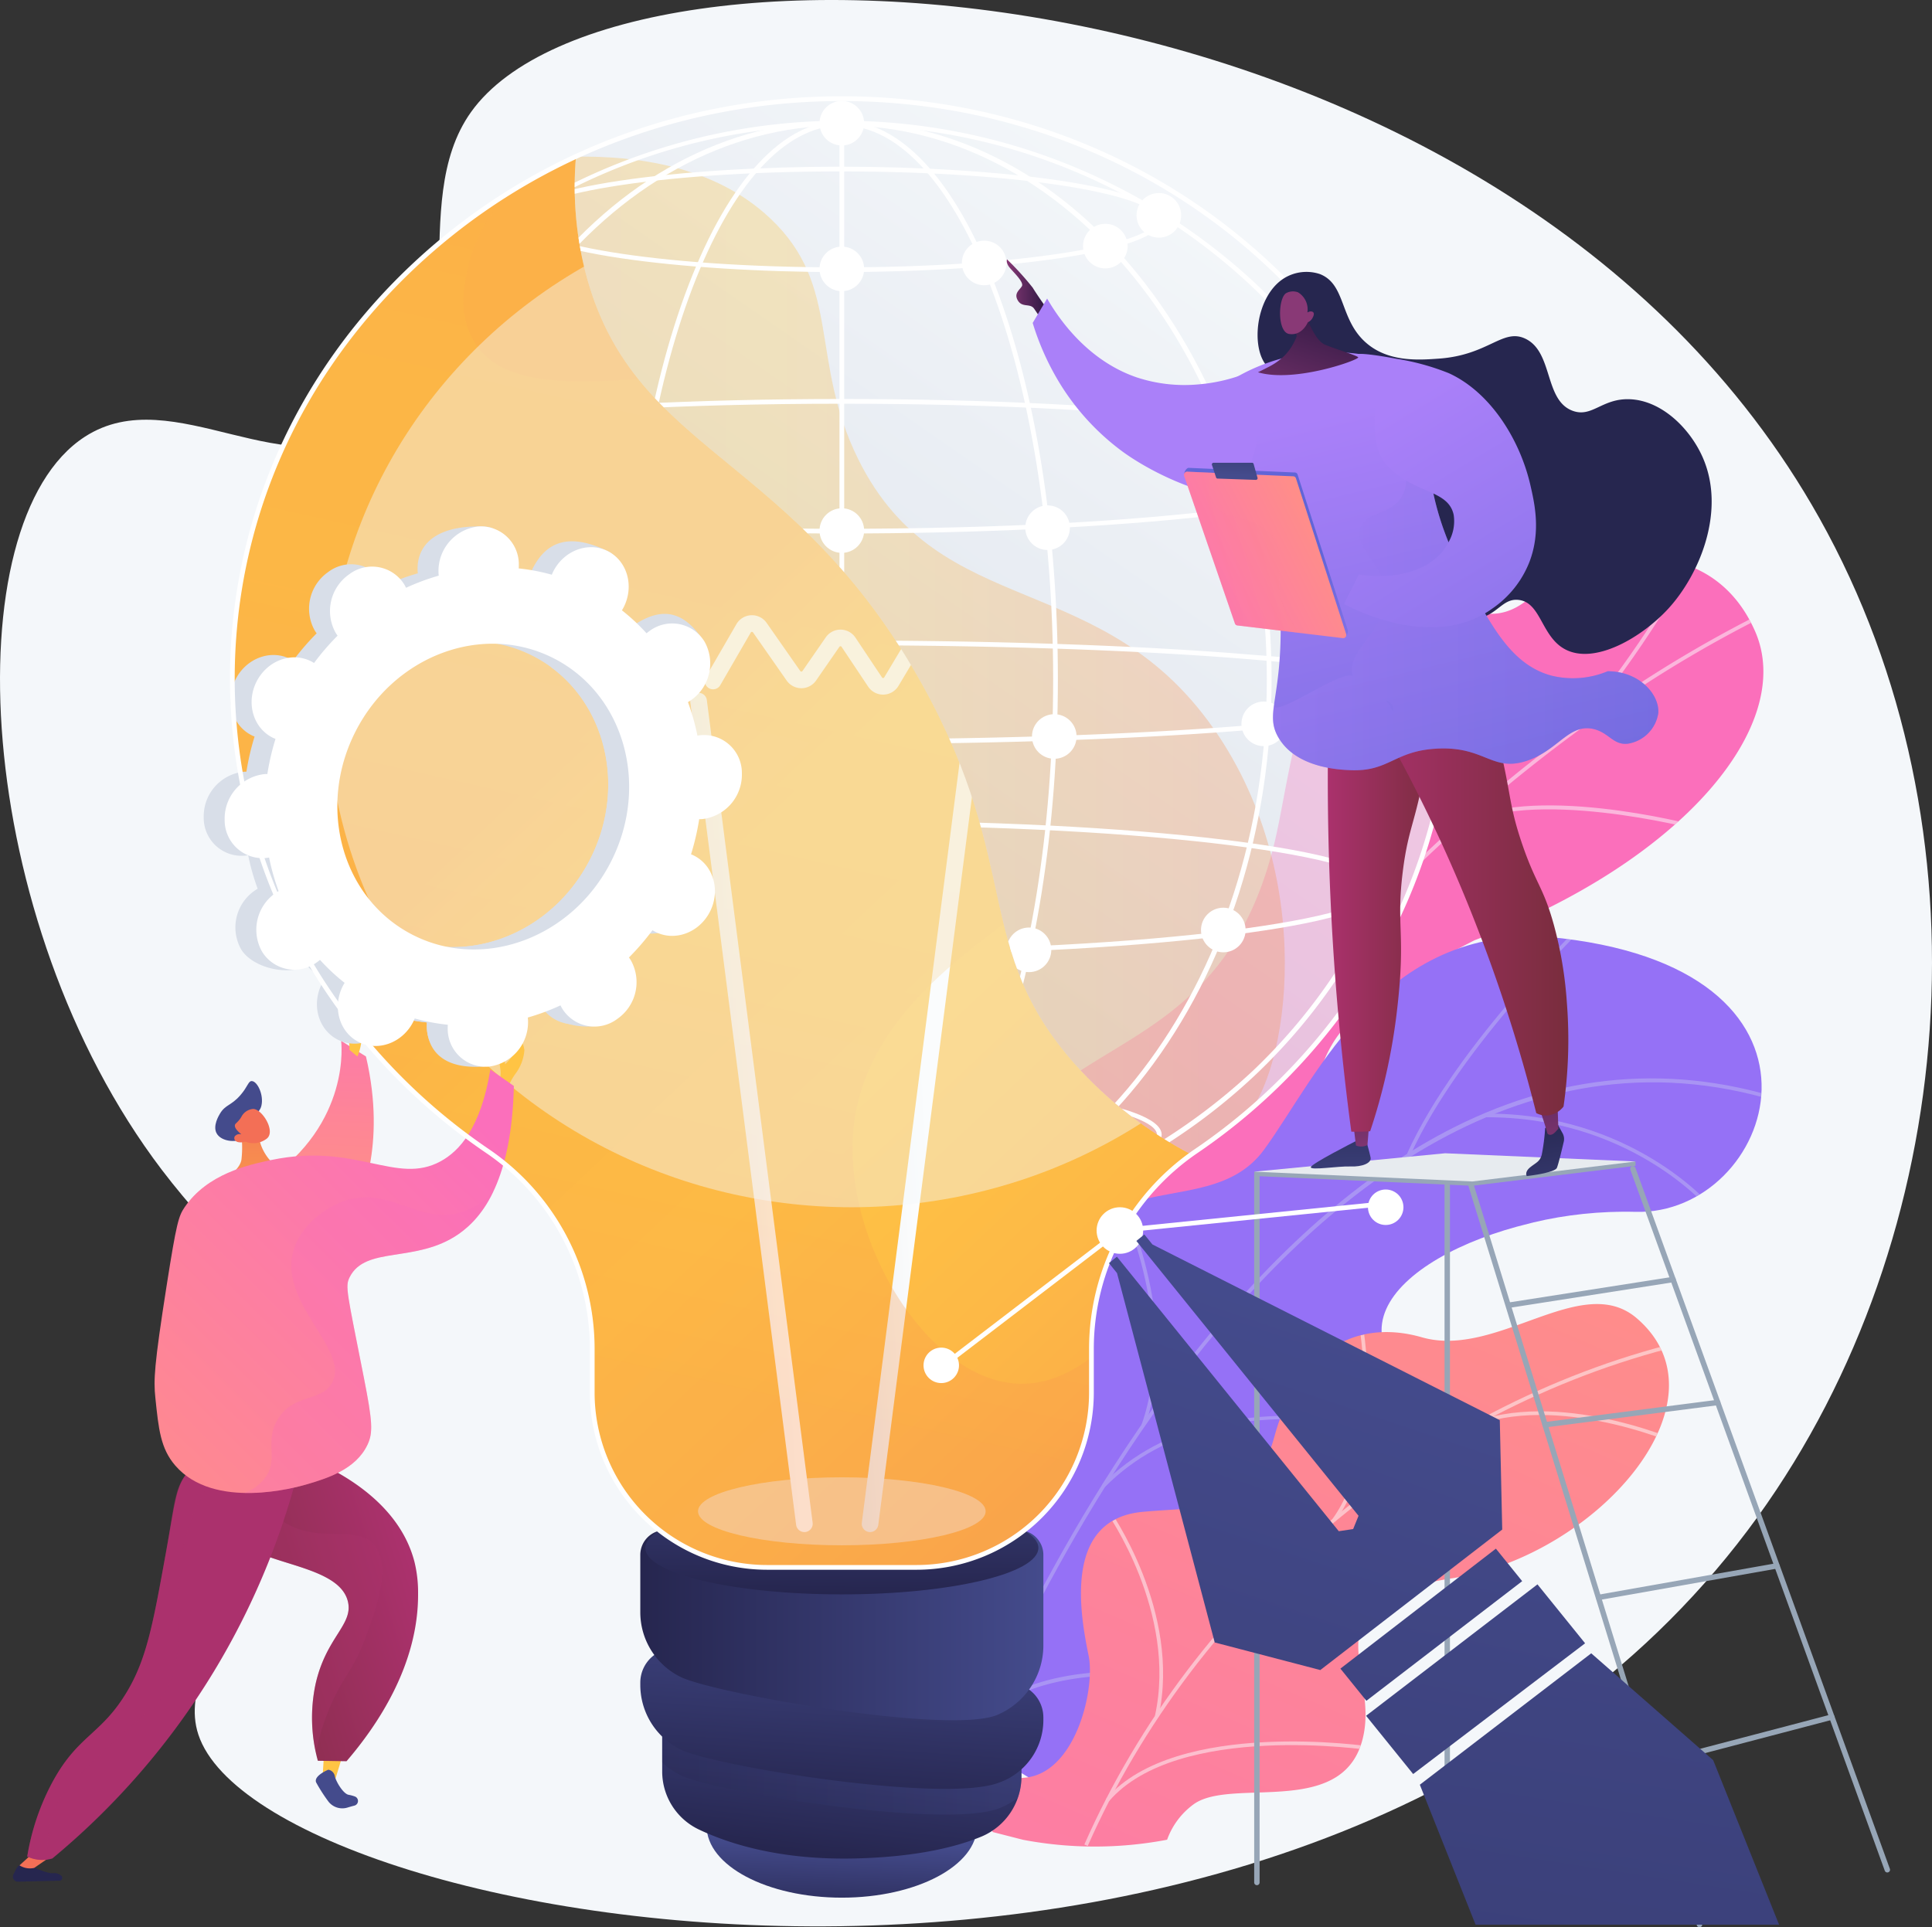 <svg xmlns="http://www.w3.org/2000/svg" xmlns:xlink="http://www.w3.org/1999/xlink" width="362.811" height="362" viewBox="0 0 362.811 362">
  <rect x="0" y="0" width="362.811" height="362" fill="#333333" stroke="none"/>
  <defs>
    <linearGradient id="linear-gradient" x1="-2.608" y1="-0.504" x2="-2.007" y2="0.85" gradientUnits="objectBoundingBox">
      <stop offset="0" stop-color="#ff9085"/>
      <stop offset="1" stop-color="#fb6fbb"/>
    </linearGradient>
    <clipPath id="clip-path">
      <path id="Path_11880" data-name="Path 11880" d="M1675.9,1477.316l-30.95-16.739s-2.358-26.888,11.507-30.452,15.1-28.515,17.3-41.743c5.972-35.892,43.215-23.234,54.576-68.743,3.022-12.1,4.737-36.2,17.341-43.3,14.36-8.094,20.17,4.793,29.932-2.535,15.257-11.453,35.5-11.889,43.132,5.7,7.531,17.358-13.244,43.02-52.747,57.974-27.124,13.939-28.922,19.684-30.7,34.32-1.245,10.252,1.8,38.523-14.273,45.513s-29.173,15.605-26.764,28.132C1697.915,1464.5,1675.9,1477.316,1675.9,1477.316Z" transform="translate(-1644.794 -1265.671)" fill="none"/>
    </clipPath>
    <clipPath id="clip-path-2">
      <path id="Path_11889" data-name="Path 11889" d="M1748.777,1959.653l27.564,16.8s13.808-10.977,13.136-25.073c-1.371-28.761,23.914-27.955,34.555-29.2,16.048-1.88,29.369-10.535,16.641-25.6s18.416-30.034,44.77-29.335c25.789.684,41.887-44.765-13.8-51.371-33.253-3.945-45.984,26.1-56.02,39.746s-32.192,1.774-35.587,23.846c-2.9,18.854,2.319,37.072-13.065,41.871S1743.587,1937.157,1748.777,1959.653Z" transform="translate(-1747.199 -1815.524)" fill="none"/>
    </clipPath>
    <linearGradient id="linear-gradient-2" x1="3.917" y1="-1.104" x2="3.52" y2="0.031" gradientUnits="objectBoundingBox">
      <stop offset="0.004" stop-color="#e38ddd"/>
      <stop offset="1" stop-color="#9571f6"/>
    </linearGradient>
    <linearGradient id="linear-gradient-3" x1="0.891" y1="-0.241" x2="-0.401" y2="2.079" xlink:href="#linear-gradient"/>
    <clipPath id="clip-path-3">
      <path id="Path_11896" data-name="Path 11896" d="M1912.669,2459.483l-31.16-7c-.824-4.819-1.314-13.476,5.656-14.018,9.69-.752,13.375-16.711,12.106-22.914-1.571-7.677-4.862-25.627,10.1-27.026,12.456-1.165,20.732.63,24.8-14.2s14.284-22.424,27.7-18.585c14.121,4.04,30-12.486,40.351-3.568,18.044,15.54-7.642,44.607-34.585,48.807s-14.617,16.249-16.6,28.677c-2.714,16.968-24.609,8.478-32.023,13.77C1913.2,2447.57,1912.525,2454.885,1912.669,2459.483Z" transform="translate(-1881.05 -2349.486)" fill="none"/>
    </clipPath>
    <linearGradient id="linear-gradient-4" x1="0.453" y1="1.209" x2="0.493" y2="0.605" gradientUnits="objectBoundingBox">
      <stop offset="0.004" stop-color="#26264f"/>
      <stop offset="1" stop-color="#444b8c"/>
    </linearGradient>
    <linearGradient id="linear-gradient-5" x1="0.341" y1="0.939" x2="0.642" y2="-0.276" xlink:href="#linear-gradient-4"/>
    <linearGradient id="linear-gradient-6" x1="0" y1="0.5" x2="1" y2="0.5" xlink:href="#linear-gradient-4"/>
    <linearGradient id="linear-gradient-7" x1="0.384" y1="1.047" x2="0.649" y2="-0.416" xlink:href="#linear-gradient-4"/>
    <linearGradient id="linear-gradient-10" x1="0.475" y1="1.004" x2="0.576" y2="-0.995" xlink:href="#linear-gradient-4"/>
    <linearGradient id="linear-gradient-11" x1="0.429" y1="0.313" x2="1.075" y2="1.164" gradientUnits="objectBoundingBox">
      <stop offset="0" stop-color="#fcb148"/>
      <stop offset="0.052" stop-color="#fdb946"/>
      <stop offset="0.142" stop-color="#fec144"/>
      <stop offset="0.318" stop-color="#ffc444"/>
      <stop offset="0.485" stop-color="#fdb946"/>
      <stop offset="0.775" stop-color="#f99c4c"/>
      <stop offset="0.866" stop-color="#f8924f"/>
      <stop offset="1" stop-color="#f8924f"/>
    </linearGradient>
    <linearGradient id="linear-gradient-12" x1="-0.641" y1="0.986" x2="0.67" y2="0.427" gradientUnits="objectBoundingBox">
      <stop offset="0.494" stop-color="#ebeff2"/>
      <stop offset="1" stop-color="#fff"/>
    </linearGradient>
    <linearGradient id="linear-gradient-13" x1="-0.788" y1="1.049" x2="0.523" y2="0.49" xlink:href="#linear-gradient-12"/>
    <linearGradient id="linear-gradient-14" x1="-0.573" y1="10.266" x2="0.045" y2="4.833" xlink:href="#linear-gradient-12"/>
    <linearGradient id="linear-gradient-15" x1="0.546" y1="0.061" x2="0.39" y2="1.002" xlink:href="#linear-gradient-11"/>
    <clipPath id="clip-path-4">
      <path id="Path_11919" data-name="Path 11919" d="M1440.173,707.327c0-60.19-51.244-108.984-114.458-108.984a118.743,118.743,0,0,0-49.928,10.892,65.045,65.045,0,0,0,2.137,23.037c9.372,33.126,39.062,32.885,63.111,76.515,18.629,33.8,9.286,49.315,28.484,70.93a77.213,77.213,0,0,0,21.835,16.931c.322-.233.647-.463.976-.688C1421.3,776.185,1440.173,743.855,1440.173,707.327Z" transform="translate(-1275.563 -598.343)" fill="none"/>
    </clipPath>
    <linearGradient id="linear-gradient-16" x1="0.343" y1="0.675" x2="0.713" y2="0.016" gradientUnits="objectBoundingBox">
      <stop offset="0.005" stop-color="#d8dee8"/>
      <stop offset="1" stop-color="#f4f7fa"/>
    </linearGradient>
    <linearGradient id="linear-gradient-18" x1="0" y1="0.5" x2="1" y2="0.5" xlink:href="#linear-gradient-11"/>
    <linearGradient id="linear-gradient-19" x1="-16.929" y1="4.461" x2="-15.722" y2="4.461" gradientUnits="objectBoundingBox">
      <stop offset="0.004" stop-color="#f36f56"/>
      <stop offset="1" stop-color="#ffc444"/>
    </linearGradient>
    <linearGradient id="linear-gradient-20" x1="-7.42" y1="0.436" x2="-9.062" y2="6.727" gradientUnits="objectBoundingBox">
      <stop offset="0" stop-color="#444b8c"/>
      <stop offset="0.996" stop-color="#26264f"/>
    </linearGradient>
    <linearGradient id="linear-gradient-21" x1="0.917" y1="0.276" x2="-0.282" y2="0.872" gradientUnits="objectBoundingBox">
      <stop offset="0" stop-color="#ab316d"/>
      <stop offset="1" stop-color="#792d3d"/>
    </linearGradient>
    <linearGradient id="linear-gradient-22" x1="5.765" y1="-20.357" x2="4.523" y2="-7.459" xlink:href="#linear-gradient-20"/>
    <linearGradient id="linear-gradient-23" x1="5.699" y1="-4.128" x2="6.667" y2="-4.128" xlink:href="#linear-gradient-19"/>
    <linearGradient id="linear-gradient-24" x1="-0.557" y1="1.391" x2="-2.26" y2="0.872" xlink:href="#linear-gradient-21"/>
    <linearGradient id="linear-gradient-25" x1="-1.469" y1="0.638" x2="-2.365" y2="1.255" xlink:href="#linear-gradient-21"/>
    <linearGradient id="linear-gradient-26" x1="-2.031" y1="0.616" x2="-3.19" y2="1.227" xlink:href="#linear-gradient-21"/>
    <linearGradient id="linear-gradient-27" x1="0.481" y1="1" x2="0.536" y2="-0.587" xlink:href="#linear-gradient"/>
    <linearGradient id="linear-gradient-28" x1="-56.021" y1="0.392" x2="-55.879" y2="1.768" xlink:href="#linear-gradient-19"/>
    <linearGradient id="linear-gradient-29" x1="-28.381" y1="2.21" x2="-28.498" y2="1.115" xlink:href="#linear-gradient-20"/>
    <linearGradient id="linear-gradient-30" x1="0.408" y1="-0.906" x2="0.607" y2="3.164" xlink:href="#linear-gradient-19"/>
    <linearGradient id="linear-gradient-31" x1="54.218" y1="11.995" x2="55.67" y2="13.581" xlink:href="#linear-gradient-19"/>
    <linearGradient id="linear-gradient-32" x1="-63.006" y1="0.893" x2="-62.633" y2="1.629" xlink:href="#linear-gradient-19"/>
    <linearGradient id="linear-gradient-33" x1="-0.116" y1="1.167" x2="0.804" y2="0.028" xlink:href="#linear-gradient"/>
    <linearGradient id="linear-gradient-34" x1="-5.88" y1="0.01" x2="-5.612" y2="1.165" xlink:href="#linear-gradient"/>
    <linearGradient id="linear-gradient-35" x1="7.571" y1="-2.425" x2="7.773" y2="2.65" xlink:href="#linear-gradient-4"/>
    <linearGradient id="linear-gradient-36" x1="27.33" y1="1.152" x2="27.194" y2="-5.073" gradientUnits="objectBoundingBox">
      <stop offset="0" stop-color="#893976"/>
      <stop offset="1" stop-color="#311944"/>
    </linearGradient>
    <linearGradient id="linear-gradient-37" x1="11.669" y1="-1.495" x2="11.989" y2="1.478" xlink:href="#linear-gradient-4"/>
    <linearGradient id="linear-gradient-38" x1="19.552" y1="1.353" x2="19.455" y2="-3.033" xlink:href="#linear-gradient-36"/>
    <linearGradient id="linear-gradient-39" x1="0" y1="0.5" x2="1" y2="0.5" xlink:href="#linear-gradient-21"/>
    <linearGradient id="linear-gradient-42" x1="1.521" y1="0.408" x2="1.918" y2="0.84" xlink:href="#linear-gradient-4"/>
    <linearGradient id="linear-gradient-43" x1="0" y1="0.5" x2="1" y2="0.5" xlink:href="#linear-gradient-36"/>
    <linearGradient id="linear-gradient-44" x1="0.587" y1="0.821" x2="1.235" y2="3.829" gradientUnits="objectBoundingBox">
      <stop offset="0" stop-color="#aa80f9"/>
      <stop offset="0.996" stop-color="#6165d7"/>
    </linearGradient>
    <linearGradient id="linear-gradient-45" x1="0.382" y1="0.133" x2="0.754" y2="1.569" xlink:href="#linear-gradient-44"/>
    <linearGradient id="linear-gradient-46" x1="0.6" y1="0.342" x2="0.197" y2="0.984" gradientUnits="objectBoundingBox">
      <stop offset="0.004" stop-color="#6165d7"/>
      <stop offset="1" stop-color="#aa80f9"/>
    </linearGradient>
    <linearGradient id="linear-gradient-47" x1="0.882" y1="0.302" x2="-0.123" y2="0.823" xlink:href="#linear-gradient"/>
    <linearGradient id="linear-gradient-48" x1="0.9" y1="-2.991" x2="0.477" y2="0.705" xlink:href="#linear-gradient-4"/>
    <linearGradient id="linear-gradient-49" x1="1.164" y1="0.247" x2="-0.216" y2="0.781" xlink:href="#linear-gradient"/>
    <linearGradient id="linear-gradient-51" x1="0" y1="0.5" x2="1" y2="0.5" xlink:href="#linear-gradient-44"/>
    <linearGradient id="linear-gradient-52" x1="0.28" y1="0.179" x2="1.152" y2="2.375" xlink:href="#linear-gradient-44"/>
    <linearGradient id="linear-gradient-53" x1="3.392" y1="3.214" x2="4.149" y2="1.554" xlink:href="#linear-gradient-36"/>
    <linearGradient id="linear-gradient-54" x1="9.156" y1="4.131" x2="13.129" y2="2.241" xlink:href="#linear-gradient-36"/>
    <linearGradient id="linear-gradient-55" x1="-0.088" y1="-1.504" x2="-2.897" y2="10.816" xlink:href="#linear-gradient-20"/>
    <linearGradient id="linear-gradient-56" x1="-0.315" y1="-1.434" x2="-2.647" y2="8.448" xlink:href="#linear-gradient-20"/>
    <linearGradient id="linear-gradient-57" x1="-0.493" y1="-1.552" x2="-2.147" y2="6.484" xlink:href="#linear-gradient-20"/>
    <linearGradient id="linear-gradient-58" x1="0.666" y1="0.225" x2="-0.633" y2="4.528" xlink:href="#linear-gradient-20"/>
  </defs>
  <g id="Group_2830" data-name="Group 2830" transform="translate(-173.664 -179.302)">
    <g id="Illustration" transform="translate(173.664 179.302)">
      <g id="Group_2829" data-name="Group 2829">
        <path id="Path_11870" data-name="Path 11870" d="M529.164,476.026c-12.387,17.341,1.624,45.815-16.622,58.763-17.761,12.6-39.194-8.587-55.921,2.247-24.814,16.072-21.1,90.849,14.44,137.659,10.688,14.077,19.684,19.606,23.528,35.44,8.253,34-22.219,53.853-16.637,70.684,12.569,37.9,211.639,71.683,292.843-40.962,37.925-52.61,44.322-129.088,11.546-187.57C723.116,446.611,556.958,437.116,529.164,476.026Z" transform="translate(-440.694 -455)" fill="#f4f7fa"/>
        <g id="Group_2813" data-name="Group 2813" transform="translate(155.222 104.808)">
          <g id="Group_2805" data-name="Group 2805">
            <path id="Path_11871" data-name="Path 11871" d="M1691.215,1445.441c2.107,10.958-4.673,19.709-10.48,25.29a10.286,10.286,0,0,0-2.7-.114c-9.6-.048-13.565-2.224-22.932-3.846-2.016-.349-7.532-3.288-9.7-4.645l-4.007-2.6s-1.836-25.836,12.029-29.4,15.1-28.515,17.3-41.743c5.972-35.892,43.216-23.234,54.576-68.743,3.021-12.1,4.736-36.2,17.341-43.3,14.36-8.094,20.17,4.793,29.932-2.535,15.257-11.453,35.5-11.889,43.132,5.7,7.531,17.358-13.244,43.02-52.747,57.974-27.124,13.939-28.922,19.684-30.7,34.32-1.245,10.252,1.8,38.523-14.273,45.513S1688.807,1432.914,1691.215,1445.441Z" transform="translate(-1641.309 -1265.671)" fill="url(#linear-gradient)"/>
            <g id="Group_2804" data-name="Group 2804" transform="translate(0.451 0)">
              <g id="Group_2803" data-name="Group 2803" clip-path="url(#clip-path)">
                <g id="Group_2802" data-name="Group 2802" transform="translate(7.35 -2.029)" opacity="0.5" style="mix-blend-mode: soft-light;isolation: isolate">
                  <path id="Path_11872" data-name="Path 11872" d="M1779.955,1496.96l-.651-.25c1.494-3.879,3.049-7.772,4.621-11.571a436.881,436.881,0,0,1,41.156-77.354,351.247,351.247,0,0,1,43.885-53.221,293.465,293.465,0,0,1,40.144-33.33,235.048,235.048,0,0,1,29.3-17.229c1.686-.826,3.456-1.576,5.168-2.3,2.281-.967,4.64-1.966,6.817-3.153l.333.613c-2.207,1.2-4.581,2.209-6.878,3.182-1.7.722-3.465,1.469-5.134,2.286a234.255,234.255,0,0,0-29.214,17.178,292.721,292.721,0,0,0-40.048,33.251,350.555,350.555,0,0,0-43.8,53.115,436.152,436.152,0,0,0-41.089,77.23C1783,1489.2,1781.447,1493.086,1779.955,1496.96Z" transform="translate(-1769.264 -1292.269)" fill="#fcfdfe"/>
                  <path id="Path_11873" data-name="Path 11873" d="M2329.974,1380.768l-.542-.44c18.882-23.236,20.128-74.529,20.138-75.044l.7.014C2350.257,1305.816,2349.007,1357.346,2329.974,1380.768Z" transform="translate(-2248.268 -1298.133)" fill="#fcfdfe"/>
                  <path id="Path_11874" data-name="Path 11874" d="M1965.17,2269.44l-.589-.374c10.985-17.292,49.908-23.071,50.3-23.128l.1.691C2014.592,2246.685,1975.983,2252.417,1965.17,2269.44Z" transform="translate(-1930.588 -2117.174)" fill="#fcfdfe"/>
                  <path id="Path_11875" data-name="Path 11875" d="M1923.14,2125.917l-.646-.264c5.061-12.378,5.35-31.963.812-55.147-.228-1.166-.228-1.166-.179-1.289l.649.256-.324-.128.347,0c.006.079.092.52.192,1.03C1928.554,2093.688,1928.252,2113.414,1923.14,2125.917Z" transform="translate(-1893.942 -1963.301)" fill="#fcfdfe"/>
                  <path id="Path_11876" data-name="Path 11876" d="M1802.545,2698.586l-.543-.438c9.243-11.468,31.09-11.47,31.309-11.468l0,.7C1833.091,2687.376,1811.576,2687.38,1802.545,2698.586Z" transform="translate(-1789.028 -2500.934)" fill="#fcfdfe"/>
                  <path id="Path_11877" data-name="Path 11877" d="M1711.3,2575.623c.244-11.875-2.914-24.208-9.654-37.7l.625-.312c6.791,13.6,9.973,26.04,9.727,38.031Z" transform="translate(-1701.648 -2371.134)" fill="#fcfdfe"/>
                  <path id="Path_11878" data-name="Path 11878" d="M2720.318,1285.256l-.516-.469c11.218-12.334,20.145-27.892,23.078-33,.71-1.238.961-1.672,1.075-1.808l.535.447c-.086.105-.491.813-1.005,1.708C2740.542,1257.259,2731.587,1272.866,2720.318,1285.256Z" transform="translate(-2588.169 -1249.974)" fill="#fcfdfe"/>
                  <path id="Path_11879" data-name="Path 11879" d="M2557.376,1629.224l-.355-.6c13.46-7.955,43.717-.071,45,.269l-.179.675C2601.53,1629.484,2570.584,1621.417,2557.376,1629.224Z" transform="translate(-2446.434 -1576.586)" fill="#fcfdfe"/>
                </g>
              </g>
            </g>
          </g>
          <g id="Group_2808" data-name="Group 2808" transform="translate(13.69 71.088)">
            <g id="Group_2807" data-name="Group 2807" clip-path="url(#clip-path-2)">
              <path id="Path_11881" data-name="Path 11881" d="M1748.777,1959.653l27.564,16.8s13.808-10.977,13.136-25.073c-1.371-28.761,23.914-27.955,34.555-29.2,16.048-1.88,27.532-9.948,18.811-25.038-9.867-17.074,16.246-30.594,42.6-29.895,25.789.684,41.887-44.765-13.8-51.371-33.253-3.945-45.984,26.1-56.02,39.746s-32.192,1.774-35.587,23.846c-2.9,18.854,2.319,37.072-13.065,41.871S1743.587,1937.157,1748.777,1959.653Z" transform="translate(-1747.199 -1815.524)" fill="url(#linear-gradient-2)"/>
              <g id="Group_2806" data-name="Group 2806" transform="translate(11.949 -3.194)" opacity="0.5" style="mix-blend-mode: soft-light;isolation: isolate">
                <path id="Path_11882" data-name="Path 11882" d="M1839.619,2149.015l.636.244c.151-.394,15.423-39.8,42.341-74.3,24.8-31.781,64.844-65.781,114.792-47.271l.237-.639c-22.235-8.24-44.388-6.94-65.845,3.864-17.141,8.631-33.872,23.312-49.73,43.637C1855.073,2109.133,1839.771,2148.62,1839.619,2149.015Z" transform="translate(-1839.619 -1991.861)" fill="#beb8f2"/>
                <path id="Path_11883" data-name="Path 11883" d="M2484.628,1834.774l.622.28c9.323-20.677,33.287-43.515,33.527-43.743l-.468-.5C2518.067,1791.046,2494.005,1813.976,2484.628,1834.774Z" transform="translate(-2401.238 -1790.816)" fill="#beb8f2"/>
                <path id="Path_11884" data-name="Path 11884" d="M2596.694,2073.566c27.028-.264,41.76,16.749,41.905,16.92l.52-.44c-.148-.175-15.073-17.428-42.432-17.162Z" transform="translate(-2498.809 -2036.414)" fill="#beb8f2"/>
                <path id="Path_11885" data-name="Path 11885" d="M2042.167,2525.253c23.23-23.469,64.645-7.451,65.036-7.262l.337-.592c-.365-.222-42.42-16.3-65.857,7.374Z" transform="translate(-2015.559 -2418.639)" fill="#beb8f2"/>
                <path id="Path_11886" data-name="Path 11886" d="M2066.986,2230.878l.642.229c7.074-19.848-4.645-43.617-4.764-43.855l-.609.305C2062.373,2187.793,2073.962,2211.307,2066.986,2230.878Z" transform="translate(-2033.471 -2135.999)" fill="#beb8f2"/>
                <path id="Path_11887" data-name="Path 11887" d="M1860.465,2893.156c7.348-10.167,27.748-9.329,27.953-9.319l.032-.681c-.853-.041-20.972-.866-28.537,9.6Z" transform="translate(-1857.289 -2741.906)" fill="#beb8f2"/>
                <path id="Path_11888" data-name="Path 11888" d="M1849.2,2664.947l.634.251c3.664-9.217-3.286-26.209-5.57-31.793-.323-.789-.6-1.47-.627-1.6l-.67.122a15.906,15.906,0,0,0,.667,1.738C1845.892,2639.184,1852.763,2655.985,1849.2,2664.947Z" transform="translate(-1842.534 -2523.077)" fill="#beb8f2"/>
              </g>
            </g>
          </g>
          <g id="Group_2812" data-name="Group 2812" transform="translate(30.957 140.122)">
            <path id="Path_11890" data-name="Path 11890" d="M1913.749,2450.1l-.4.077a72.27,72.27,0,0,1-26.662-.062l-5.722-1.464c-.6-4.916-.3-9.7,5.939-10.185,9.69-.752,13.375-16.711,12.106-22.914-1.571-7.677-4.862-25.628,10.1-27.026,12.456-1.165,20.731.629,24.8-14.2s14.284-22.424,27.7-18.585c14.122,4.04,30-12.486,40.351-3.568,18.044,15.54-7.642,44.607-34.585,48.807s-14.617,16.249-16.6,28.678c-2.713,16.967-24.609,8.478-32.023,13.77A14.094,14.094,0,0,0,1913.749,2450.1Z" transform="translate(-1880.753 -2349.486)" fill="url(#linear-gradient-3)"/>
            <g id="Group_2811" data-name="Group 2811" transform="translate(0.038 0)">
              <g id="Group_2810" data-name="Group 2810" clip-path="url(#clip-path-3)">
                <g id="Group_2809" data-name="Group 2809" transform="translate(17.415 2.887)" opacity="0.5" style="mix-blend-mode: soft-light;isolation: isolate">
                  <path id="Path_11891" data-name="Path 11891" d="M2016.384,2499.5l-.633-.279c20.417-46.292,63.2-82.449,111.656-94.36l.165.672C2079.322,2417.4,2036.717,2453.405,2016.384,2499.5Z" transform="translate(-2015.751 -2400.593)" fill="#fcfdfe"/>
                  <path id="Path_11892" data-name="Path 11892" d="M2057.263,2686.689l-.676-.149c4.273-19.419-9.02-38.214-9.155-38.4l.562-.4C2048.131,2647.925,2061.6,2666.964,2057.263,2686.689Z" transform="translate(-2043.336 -2612.063)" fill="#fcfdfe"/>
                  <path id="Path_11893" data-name="Path 11893" d="M2047.966,2996.209l-.524-.452c13.161-15.27,49.472-9.85,49.837-9.793l-.106.684C2096.813,2986.591,2060.877,2981.229,2047.966,2996.209Z" transform="translate(-2043.345 -2905.71)" fill="#fcfdfe"/>
                  <path id="Path_11894" data-name="Path 11894" d="M2376.959,2409.66l-.561-.405c9.369-12.96,4.869-37.066,4.822-37.308l.679-.131C2381.947,2372.061,2386.5,2396.46,2376.959,2409.66Z" transform="translate(-2329.771 -2371.816)" fill="#fcfdfe"/>
                  <path id="Path_11895" data-name="Path 11895" d="M2584.777,2507.883l-.227-.654c17.212-5.982,39.562,4.333,39.785,4.438l-.293.627C2623.82,2512.19,2601.72,2501.994,2584.777,2507.883Z" transform="translate(-2511.012 -2488.098)" fill="#fcfdfe"/>
                </g>
              </g>
            </g>
          </g>
        </g>
        <g id="Group_2815" data-name="Group 2815" transform="translate(43.63 18.532)">
          <path id="Path_11897" data-name="Path 11897" d="M1007.082,707.327c0-60.19-51.244-108.984-114.458-108.984S778.167,647.137,778.167,707.327c0,36.528,18.875,68.858,47.843,88.632a44.958,44.958,0,0,1,19.743,37.1v8.34a32.811,32.811,0,0,0,32.811,32.811h28.12A32.811,32.811,0,0,0,939.5,841.4v-8.34a44.959,44.959,0,0,1,19.743-37.1C988.208,776.185,1007.082,743.855,1007.082,707.327Z" transform="translate(-778.167 -598.343)" fill="#f4f7fa" opacity="0.75"/>
          <ellipse id="Ellipse_341" data-name="Ellipse 341" cx="25.39" cy="13.442" rx="25.39" ry="13.442" transform="translate(89.068 311.014)" fill="url(#linear-gradient-4)"/>
          <path id="Path_11898" data-name="Path 11898" d="M1402.552,2922.211v13.727a12.059,12.059,0,0,0,6.835,10.9c5.82,2.775,15.5,5.822,29.558,5.461,11.408-.292,18.847-2.155,23.577-4.113a12.259,12.259,0,0,0,7.5-11.354v-7.6Z" transform="translate(-1321.828 -2621.768)" fill="url(#linear-gradient-5)"/>
          <path id="Path_11899" data-name="Path 11899" d="M1402.552,2934.235a13.341,13.341,0,0,0,3.557,2.486c6.529,3.114,49.3,10.071,59.611,6.195a13.9,13.9,0,0,0,3.6-1.989,12.443,12.443,0,0,0,.7-4.094v-7.6l-67.468-7.025Z" transform="translate(-1321.828 -2621.768)" opacity="0.3" fill="url(#linear-gradient-6)" style="mix-blend-mode: multiply;isolation: isolate"/>
          <path id="Path_11900" data-name="Path 11900" d="M1377.858,2849.732a6.44,6.44,0,0,0-7.107,6.405v.389a13.529,13.529,0,0,0,7.668,12.227c6.529,3.114,49.3,10.071,59.611,6.195a12.463,12.463,0,0,0,8.411-11.958v-.313a6.439,6.439,0,0,0-5.773-6.405Z" transform="translate(-1294.138 -2558.629)" fill="url(#linear-gradient-7)"/>
          <path id="Path_11901" data-name="Path 11901" d="M1448,2856.274l-62.811-6.541a6.427,6.427,0,0,0-6.018,2.835,13.439,13.439,0,0,0,6.579,6.9c6.529,3.114,51.116,10.978,59.611,6.975a14.737,14.737,0,0,0,7.289-7.386A6.426,6.426,0,0,0,1448,2856.274Z" transform="translate(-1301.47 -2558.63)" opacity="0.3" fill="url(#linear-gradient-6)" style="mix-blend-mode: multiply;isolation: isolate"/>
          <path id="Path_11902" data-name="Path 11902" d="M1375.4,2677.946a4.649,4.649,0,0,0-4.649,4.649v10.751a13.528,13.528,0,0,0,7.668,12.227c6.529,3.114,51.116,10.978,59.611,6.975a14.185,14.185,0,0,0,8.411-12.738V2682.6a4.649,4.649,0,0,0-4.649-4.649Z" transform="translate(-1294.138 -2409.083)" fill="url(#linear-gradient-6)"/>
          <ellipse id="Ellipse_342" data-name="Ellipse 342" cx="36.909" cy="8.726" rx="36.909" ry="8.726" transform="translate(77.549 263.483)" fill="url(#linear-gradient-10)"/>
          <path id="Path_11903" data-name="Path 11903" d="M1007.082,707.327c0-60.19-51.244-108.984-114.458-108.984S778.167,647.137,778.167,707.327c0,36.528,18.875,68.858,47.843,88.632a44.958,44.958,0,0,1,19.743,37.1v8.34a32.811,32.811,0,0,0,32.811,32.811h28.12A32.811,32.811,0,0,0,939.5,841.4v-8.34a44.959,44.959,0,0,1,19.743-37.1C988.208,776.185,1007.082,743.855,1007.082,707.327Z" transform="translate(-778.167 -598.343)" fill="url(#linear-gradient-11)"/>
          <ellipse id="Ellipse_343" data-name="Ellipse 343" cx="27.007" cy="6.385" rx="27.007" ry="6.385" transform="translate(87.451 258.944)" fill="#f4f7fa" opacity="0.5" style="mix-blend-mode: soft-light;isolation: isolate"/>
          <g id="Group_2814" data-name="Group 2814" transform="translate(85.993 97.019)">
            <path id="Path_11904" data-name="Path 11904" d="M1464.731,1619.165a1.561,1.561,0,0,1-1.546-1.362l-19.868-154.511a1.561,1.561,0,0,1,3.1-.4l19.868,154.511a1.561,1.561,0,0,1-1.349,1.747A1.531,1.531,0,0,1,1464.731,1619.165Z" transform="translate(-1443.303 -1446.953)" fill="url(#linear-gradient-12)"/>
            <path id="Path_11905" data-name="Path 11905" d="M1693.965,1619.164a1.514,1.514,0,0,1-.2-.013,1.561,1.561,0,0,1-1.349-1.747l19.869-154.51a1.561,1.561,0,0,1,3.1.4L1695.511,1617.8A1.561,1.561,0,0,1,1693.965,1619.164Z" transform="translate(-1660.197 -1446.952)" fill="url(#linear-gradient-13)"/>
            <path id="Path_11906" data-name="Path 11906" d="M1511.456,1364.979a1.56,1.56,0,0,1-1.3-.7l-5.484-8.319a.247.247,0,0,0-.223-.125.244.244,0,0,0-.212.131l-3.62,6.064a3.37,3.37,0,0,1-5.71.139l-4.971-7.453a.253.253,0,0,0-.215-.123.264.264,0,0,0-.208.114l-4.367,6.312a3.375,3.375,0,0,1-2.766,1.46h-.007a3.385,3.385,0,0,1-2.772-1.453l-6.3-9.019a.285.285,0,0,0-.222-.118.246.246,0,0,0-.21.135l-5.746,9.92a1.561,1.561,0,0,1-2.7-1.565l5.746-9.92a3.369,3.369,0,0,1,5.693-.238l6.3,9.019a.252.252,0,0,0,.213.118h0a.245.245,0,0,0,.207-.114l4.367-6.312a3.368,3.368,0,0,1,5.587.054l4.971,7.452c.056.084.14.154.223.123a.244.244,0,0,0,.211-.13l3.62-6.064a3.369,3.369,0,0,1,5.721-.123l5.483,8.319a1.56,1.56,0,0,1-1.3,2.419Z" transform="translate(-1461.508 -1348.764)" fill="url(#linear-gradient-14)"/>
          </g>
          <path id="Path_11907" data-name="Path 11907" d="M894.7,912.657c2.452-42.006,73.267-51.837,72.963-89.351-.187-23.1-28.327-40.263-34.336-43.7-44.277-25.324-98.775,3.919-110.03-16.778-2.8-5.153-1.488-10.763-.74-13.957a29.932,29.932,0,0,1,7.49-13.438c-31.239,19.46-51.882,53.062-51.882,91.261,0,36.528,18.875,68.858,47.843,88.632a44.959,44.959,0,0,1,19.743,37.1v8.34a32.811,32.811,0,0,0,32.811,32.811h28.12A32.811,32.811,0,0,0,939.5,960.762v-6.668c-3.87,2.966-8.315,5.035-13.19,4.995C909.394,958.949,893.482,933.561,894.7,912.657Z" transform="translate(-778.167 -717.709)" opacity="0.3" fill="url(#linear-gradient-15)" style="mix-blend-mode: multiply;isolation: isolate"/>
          <ellipse id="Ellipse_344" data-name="Ellipse 344" cx="98.493" cy="94.986" rx="98.493" ry="94.986" transform="translate(17.795 18.248)" fill="#f4f7fa" opacity="0.44" style="mix-blend-mode: soft-light;isolation: isolate"/>
        </g>
        <g id="Group_2818" data-name="Group 2818" transform="translate(107.937 18.532)">
          <g id="Group_2817" data-name="Group 2817" clip-path="url(#clip-path-4)">
            <path id="Path_11908" data-name="Path 11908" d="M1007.082,707.327c0-60.19-51.244-108.984-114.458-108.984S778.167,647.137,778.167,707.327c0,36.528,18.875,68.858,47.843,88.632a44.958,44.958,0,0,1,19.743,37.1v8.34a32.811,32.811,0,0,0,32.811,32.811h28.12A32.811,32.811,0,0,0,939.5,841.4v-8.34a44.959,44.959,0,0,1,19.743-37.1C988.208,776.185,1007.082,743.855,1007.082,707.327Z" transform="translate(-842.473 -598.343)" fill="url(#linear-gradient-16)"/>
            <path id="Path_11909" data-name="Path 11909" d="M1691.215,1445.441c2.107,10.958-4.673,19.709-10.48,25.29a10.286,10.286,0,0,0-2.7-.114c-9.6-.048-13.565-2.224-22.932-3.846-2.016-.349-7.532-3.288-9.7-4.645l-4.007-2.6s-1.836-25.836,12.029-29.4,15.1-28.515,17.3-41.743c5.972-35.892,43.216-23.234,54.576-68.743,3.021-12.1,4.736-36.2,17.341-43.3,14.36-8.094,20.17,4.793,29.932-2.535,15.257-11.453,35.5-11.889,43.132,5.7,7.531,17.358-13.244,43.02-52.747,57.974-27.124,13.939-28.922,19.684-30.7,34.32-1.245,10.252,1.8,38.523-14.273,45.513S1688.807,1432.914,1691.215,1445.441Z" transform="translate(-1594.023 -1179.395)" opacity="0.3" fill="url(#linear-gradient)"/>
            <path id="Path_11910" data-name="Path 11910" d="M1205.17,682.535c10.9-.145,25.894,1.533,36.578,11.681,13.354,12.683,7.23,26.491,16.383,45.053,15.4,31.229,46.438,19.942,67.765,52.127,19.4,29.271,12.193,66.478,4.1,72.233-.726.516-9.254,6.319-9.254,6.319h0L1194.461,815.6Z" transform="translate(-1204.947 -671.643)" opacity="0.3" fill="url(#linear-gradient-18)" style="mix-blend-mode: multiply;isolation: isolate"/>
            <g id="Group_2816" data-name="Group 2816" transform="translate(-59.937 4.14)">
              <path id="Path_11911" data-name="Path 11911" d="M922.048,840.135a112.182,112.182,0,0,1-77.837-30.712c-20.8-19.811-32.252-46.152-32.252-74.172s11.454-54.361,32.252-74.172a113.991,113.991,0,0,1,155.674,0c20.8,19.811,32.252,46.152,32.252,74.172s-11.454,54.361-32.252,74.172A112.182,112.182,0,0,1,922.048,840.135Zm0-208.88a111.3,111.3,0,0,0-77.224,30.467c-20.62,19.641-31.977,45.754-31.977,73.528s11.356,53.887,31.977,73.529a113.1,113.1,0,0,0,154.449,0c20.621-19.641,31.977-45.754,31.977-73.529s-11.356-53.887-31.977-73.528A111.3,111.3,0,0,0,922.048,631.255Z" transform="translate(-811.959 -630.367)" fill="#fff"/>
              <path id="Path_11912" data-name="Path 11912" d="M1120,840.135c-21.577,0-41.856-10.925-57.1-30.763-15.217-19.8-23.6-46.127-23.6-74.121s8.38-54.317,23.6-74.121c15.244-19.838,35.522-30.763,57.1-30.763s41.855,10.925,57.1,30.763c15.217,19.8,23.6,46.127,23.6,74.121s-8.38,54.318-23.6,74.121C1161.855,829.21,1141.577,840.135,1120,840.135Zm0-208.88c-44.007,0-79.809,46.652-79.809,104s35.8,104,79.809,104,79.809-46.652,79.809-104S1164.006,631.255,1120,631.255Z" transform="translate(-1009.911 -630.367)" fill="#fff"/>
              <path id="Path_11913" data-name="Path 11913" d="M1390.242,840.135c-10.915,0-21.139-10.965-28.788-30.874-7.6-19.776-11.782-46.06-11.782-74.01s4.184-54.234,11.782-74.009c7.65-19.91,17.873-30.874,28.788-30.874s21.138,10.965,28.788,30.874c7.6,19.776,11.782,46.06,11.782,74.009s-4.185,54.234-11.782,74.01C1411.38,829.17,1401.156,840.135,1390.242,840.135Zm0-208.88c-21.881,0-39.683,46.652-39.683,104s17.8,104,39.683,104,39.682-46.652,39.682-104S1412.122,631.255,1390.242,631.255Z" transform="translate(-1280.153 -630.367)" fill="#fff"/>
              <rect id="Rectangle_425" data-name="Rectangle 425" width="0.888" height="208.88" transform="translate(109.645 0.444)" fill="#fff"/>
              <path id="Path_11914" data-name="Path 11914" d="M922.048,1404.966c-29.3,0-56.847-.965-77.568-2.718a224.794,224.794,0,0,1-23.547-2.955c-8.043-1.608-8.974-3.079-8.974-4.045s.93-2.437,8.974-4.045a224.86,224.86,0,0,1,23.547-2.955c20.721-1.753,48.269-2.718,77.568-2.718s56.846.965,77.568,2.718a224.873,224.873,0,0,1,23.547,2.955c8.043,1.608,8.974,3.079,8.974,4.045s-.93,2.437-8.974,4.045a224.807,224.807,0,0,1-23.547,2.955C978.895,1404,951.347,1404.966,922.048,1404.966Zm0-18.548c-29.275,0-56.8.964-77.493,2.715-30.179,2.553-31.708,5.542-31.708,6.115s1.529,3.563,31.708,6.115c20.7,1.75,48.218,2.714,77.493,2.714s56.8-.964,77.493-2.714c30.179-2.552,31.708-5.542,31.708-6.115s-1.529-3.562-31.708-6.115C978.844,1387.382,951.323,1386.418,922.048,1386.418Z" transform="translate(-811.959 -1287.898)" fill="#fff"/>
              <path id="Path_11915" data-name="Path 11915" d="M979.244,1059.927c-49.94,0-101.6-4.725-101.6-12.631,0-4.5,16.324-7.409,30.018-9.059,19.122-2.3,44.543-3.573,71.579-3.573s52.456,1.269,71.578,3.573c13.694,1.65,30.018,4.561,30.018,9.059C1080.84,1055.2,1029.183,1059.927,979.244,1059.927Zm0-24.374c-60.241,0-100.708,6.072-100.708,11.743s40.467,11.743,100.708,11.743,100.708-6.072,100.708-11.743S1039.484,1035.553,979.244,1035.553Z" transform="translate(-869.154 -982.395)" fill="#fff"/>
              <path id="Path_11916" data-name="Path 11916" d="M1254.563,716.952c-29.673,0-60.366-3.7-60.366-9.9s30.692-9.9,60.366-9.9,60.366,3.7,60.366,9.9S1284.236,716.952,1254.563,716.952Zm0-18.91c-35.578,0-59.478,4.659-59.478,9.011s23.9,9.011,59.478,9.011,59.478-4.659,59.478-9.011S1290.141,698.042,1254.563,698.042Z" transform="translate(-1144.779 -688.519)" fill="#fff"/>
              <path id="Path_11917" data-name="Path 11917" d="M979.244,1672.407c-27.036,0-52.457-1.269-71.579-3.573-13.694-1.65-30.018-4.561-30.018-9.059s16.324-7.409,30.018-9.059c19.122-2.3,44.543-3.573,71.579-3.573s52.456,1.269,71.578,3.573c13.694,1.65,30.018,4.561,30.018,9.059s-16.324,7.409-30.018,9.059C1031.7,1671.139,1006.279,1672.407,979.244,1672.407Zm0-24.374c-60.241,0-100.708,6.072-100.708,11.743s40.467,11.743,100.708,11.743,100.708-6.072,100.708-11.743S1039.484,1648.033,979.244,1648.033Z" transform="translate(-869.154 -1515.69)" fill="#fff"/>
              <path id="Path_11918" data-name="Path 11918" d="M1254.563,2046.718c-29.673,0-60.366-3.7-60.366-9.9s30.692-9.9,60.366-9.9,60.366,3.7,60.366,9.9S1284.236,2046.718,1254.563,2046.718Zm0-18.91c-35.578,0-59.478,4.659-59.478,9.011s23.9,9.011,59.478,9.011,59.478-4.659,59.478-9.011S1290.141,2027.808,1254.563,2027.808Z" transform="translate(-1144.779 -1846.366)" fill="#fff"/>
            </g>
            <circle id="Ellipse_345" data-name="Ellipse 345" cx="4.189" cy="4.189" r="4.189" transform="translate(122.438 72.466)" fill="#fff"/>
            <circle id="Ellipse_346" data-name="Ellipse 346" cx="4.189" cy="4.189" r="4.189" transform="translate(84.6 76.393)" fill="#fff"/>
            <circle id="Ellipse_347" data-name="Ellipse 347" cx="4.189" cy="4.189" r="4.189" transform="translate(125.193 113.234)" fill="#fff"/>
            <circle id="Ellipse_348" data-name="Ellipse 348" cx="4.189" cy="4.189" r="4.189" transform="translate(85.856 115.61)" fill="#fff"/>
            <circle id="Ellipse_349" data-name="Ellipse 349" cx="4.189" cy="4.189" r="4.189" transform="translate(145.588 65.731) rotate(-22.5)" fill="#fff"/>
            <circle id="Ellipse_350" data-name="Ellipse 350" cx="4.189" cy="4.189" r="4.189" transform="translate(155.25 107.409)" fill="#fff"/>
            <circle id="Ellipse_351" data-name="Ellipse 351" cx="4.189" cy="4.189" r="4.189" transform="translate(45.963 76.934)" fill="#fff"/>
            <circle id="Ellipse_352" data-name="Ellipse 352" cx="4.189" cy="4.189" r="4.189" transform="translate(45.963 27.785)" fill="#fff"/>
            <circle id="Ellipse_353" data-name="Ellipse 353" cx="4.189" cy="4.189" r="4.189" transform="translate(71.843 33.972) rotate(-76.717)" fill="#fff"/>
            <circle id="Ellipse_354" data-name="Ellipse 354" cx="4.189" cy="4.189" r="4.189" transform="translate(95.444 23.504)" fill="#fff"/>
            <circle id="Ellipse_355" data-name="Ellipse 355" cx="4.189" cy="4.189" r="4.189" transform="translate(105.497 17.724)" fill="#fff"/>
            <circle id="Ellipse_356" data-name="Ellipse 356" cx="4.189" cy="4.189" r="4.189" transform="translate(45.963 0.419)" fill="#fff"/>
            <circle id="Ellipse_357" data-name="Ellipse 357" cx="4.189" cy="4.189" r="4.189" transform="translate(81.109 155.682)" fill="#fff"/>
            <circle id="Ellipse_358" data-name="Ellipse 358" cx="4.189" cy="4.189" r="4.189" transform="translate(115.863 156.148) rotate(-45)" fill="#fff"/>
            <circle id="Ellipse_359" data-name="Ellipse 359" cx="4.189" cy="4.189" r="4.189" transform="translate(144.551 149.073) rotate(-45)" fill="#fff"/>
          </g>
        </g>
        <g id="Group_2819" data-name="Group 2819" transform="translate(235.525 216.613)">
          <path id="Path_11920" data-name="Path 11920" d="M2262.941,2293.363a.509.509,0,0,1-.509-.509V2160.175a.509.509,0,1,1,1.017,0v132.678A.509.509,0,0,1,2262.941,2293.363Z" transform="translate(-2262.432 -2155.89)" fill="#97a6b7"/>
          <path id="Path_11921" data-name="Path 11921" d="M2539.42,2262.5a.509.509,0,0,1-.509-.509V2134.3a.509.509,0,1,1,1.017,0v127.69A.509.509,0,0,1,2539.42,2262.5Z" transform="translate(-2503.167 -2133.357)" fill="#97a6b7"/>
          <path id="Path_11922" data-name="Path 11922" d="M2856.826,2281.737a.508.508,0,0,1-.478-.335l-47.783-131.662a.509.509,0,0,1,.957-.347l47.783,131.662a.509.509,0,0,1-.479.683Z" transform="translate(-2737.931 -2146.653)" fill="#97a6b7"/>
          <path id="Path_11923" data-name="Path 11923" d="M2616.967,2313.259a.509.509,0,0,1-.486-.359L2573.6,2174.086a.509.509,0,0,1,.972-.3l42.885,138.814a.509.509,0,0,1-.486.659Z" transform="translate(-2533.347 -2167.872)" fill="#97a6b7"/>
          <path id="Path_11924" data-name="Path 11924" d="M2298.312,2136.7l-35.858,2.654v.807l40.98,1.837,30.629-3.753v-.806Z" transform="translate(-2262.451 -2135.892)" fill="#97a6b7"/>
          <path id="Path_11925" data-name="Path 11925" d="M2298.312,2130.46l-35.858,3.46,40.98,1.837,30.629-3.753Z" transform="translate(-2262.451 -2130.46)" fill="#e7ebef"/>
          <path id="Path_11926" data-name="Path 11926" d="M2834.026,2955.536a.509.509,0,0,1-.129-1l34.142-8.957a.509.509,0,0,1,.259.984l-34.143,8.957A.505.505,0,0,1,2834.026,2955.536Z" transform="translate(-2759.684 -2840.18)" fill="#97a6b7"/>
          <path id="Path_11927" data-name="Path 11927" d="M2759.219,2732.859a.509.509,0,0,1-.089-1.01l33.508-5.933a.509.509,0,0,1,.177,1l-33.508,5.933A.532.532,0,0,1,2759.219,2732.859Z" transform="translate(-2694.549 -2648.925)" fill="#97a6b7"/>
          <path id="Path_11928" data-name="Path 11928" d="M2681.44,2493.8a.509.509,0,0,1-.065-1.014l32.429-4.18a.5.5,0,0,1,.57.439.508.508,0,0,1-.44.569l-32.428,4.18A.5.5,0,0,1,2681.44,2493.8Z" transform="translate(-2626.826 -2442.298)" fill="#97a6b7"/>
          <path id="Path_11929" data-name="Path 11929" d="M2631.6,2315.732a.509.509,0,0,1-.078-1.012l30.49-4.771a.509.509,0,0,1,.157,1.006l-30.49,4.771A.541.541,0,0,1,2631.6,2315.732Z" transform="translate(-2583.432 -2286.738)" fill="#97a6b7"/>
        </g>
        <g id="Group_2825" data-name="Group 2825" transform="translate(2.415 98.863)">
          <g id="Group_2823" data-name="Group 2823" transform="translate(0 91.96)">
            <path id="Path_11930" data-name="Path 11930" d="M909.541,2993.191l-.36,5.771a2.177,2.177,0,0,0,2.4.264l1.721-5.667Z" transform="translate(-851.028 -2855.862)" fill="url(#linear-gradient-19)"/>
            <path id="Path_11931" data-name="Path 11931" d="M901.745,3026.008s-2.826,1.153-2.277,2.4a30.6,30.6,0,0,0,2.2,3.447,3.3,3.3,0,0,0,3.651,1.273c.457-.137.925-.271,1.34-.378a.9.9,0,0,0,.072-1.713,6.658,6.658,0,0,0-1.154-.312c-1.035-.16-2.459-2.6-2.625-3.583A1.476,1.476,0,0,0,901.745,3026.008Z" transform="translate(-842.509 -2884.436)" fill="url(#linear-gradient-20)"/>
            <path id="Path_11932" data-name="Path 11932" d="M787.821,2564.8c4.163,1.436,19.558,7.252,22.989,20.6a24.133,24.133,0,0,1,.675,5.93c.091,13.472-7.741,24.874-13.437,31.508l-5.389-.089a30.544,30.544,0,0,1-.434-14.368c1.969-8.844,7.08-11.139,6.094-15.48-1.792-7.882-20.1-6.686-21.821-13.744C775.874,2576.6,777.242,2572.278,787.821,2564.8Z" transform="translate(-735.388 -2482.854)" fill="url(#linear-gradient-21)"/>
            <path id="Path_11933" data-name="Path 11933" d="M460.335,3167.6l7.816-.184a.521.521,0,0,0,.319-.921,1.978,1.978,0,0,0-1.508-.489c-1.486.155-4.822-1.924-6.335-1.478-.494.146-.9,1.309-1.1,1.63A.936.936,0,0,0,460.335,3167.6Z" transform="translate(-459.376 -3004.995)" fill="url(#linear-gradient-22)"/>
            <path id="Path_11934" data-name="Path 11934" d="M472.271,3142.256l-3.218,2.935a3.582,3.582,0,0,0,2.763.479l3.289-2.265Z" transform="translate(-467.802 -2985.655)" fill="url(#linear-gradient-23)"/>
            <g id="Group_2820" data-name="Group 2820" transform="translate(40.983 88.195)" opacity="0.3" style="mix-blend-mode: color-burn;isolation: isolate">
              <path id="Path_11935" data-name="Path 11935" d="M801.639,2641.653c2.158-5.829,4.745-13.017,1.788-17.1-2.993-4.129-9.548-.643-16.125-3.969a16.356,16.356,0,0,1-7.033-7.439c-3.691,3.812-4.192,6.371-3.768,8.1,1.726,7.059,20.03,5.863,21.821,13.745.987,4.341-4.125,6.635-6.094,15.48a29.932,29.932,0,0,0,.067,12.819,44.357,44.357,0,0,1,3.156-9.674C797.809,2648.511,799.365,2647.794,801.639,2641.653Z" transform="translate(-776.374 -2613.148)" fill="url(#linear-gradient-24)"/>
            </g>
            <path id="Path_11936" data-name="Path 11936" d="M532.385,2549.315a139.376,139.376,0,0,1-47.4,77.984,6.556,6.556,0,0,1-4.719-.362,44.83,44.83,0,0,1,4.406-13.357c4.973-9.575,9.4-9.269,14.4-17.72,3.657-6.188,4.846-12.762,7.222-25.909,1.835-10.151,1.836-12.578,4.351-15.489C515.732,2548.577,525.282,2548.508,532.385,2549.315Z" transform="translate(-477.569 -2469.055)" fill="url(#linear-gradient-25)"/>
            <g id="Group_2821" data-name="Group 2821" transform="translate(2.701 80.801)" opacity="0.3" style="mix-blend-mode: multiply;isolation: isolate">
              <path id="Path_11937" data-name="Path 11937" d="M486.583,2621.844c1.775-2.8,4.924-5.72,11.137-11.477,6.42-5.95,6.174-4.874,7.437-6.633,5.657-7.871,2.592-16.28,3.989-26.429.78-5.662,3.278-13.062,10.556-21.351a15.738,15.738,0,0,0-9.055,4.607c-2.919,3.222-2.7,6.376-4.351,15.489-2.377,13.146-3.565,19.72-7.222,25.908-4.995,8.452-9.425,8.145-14.4,17.721a44.829,44.829,0,0,0-4.406,13.357,6.521,6.521,0,0,0,3.837.559C483.7,2626.943,485.683,2623.266,486.583,2621.844Z" transform="translate(-480.27 -2555.954)" fill="url(#linear-gradient-26)"/>
            </g>
            <path id="Path_11938" data-name="Path 11938" d="M840.248,1967.075s2.084,15.5-14.244,26.428l17.378,4.142s5.56-10.4,1.53-27.626Z" transform="translate(-778.604 -1962.408)" fill="url(#linear-gradient-27)"/>
            <path id="Path_11939" data-name="Path 11939" d="M931.183,1938.586a9.9,9.9,0,0,0,.785-3.353c-.151-1.041-2.629-2.429-4.318-3.863s.064,1.442.456,2.1,1.771,1.636,1.573,3.861Z" transform="translate(-866.481 -1930.975)" fill="url(#linear-gradient-28)"/>
            <path id="Path_11940" data-name="Path 11940" d="M760.613,2032.755c.853-1.681,1.2-1.671,1.414-2.558.477-2.022-.756-4.589-1.8-4.625-.674-.023-.73,1.025-2.157,2.659-1.748,2-2.809,1.739-3.838,3.476-.241.406-1.323,2.236-.657,3.6.85,1.742,4.2,2.017,5.6.673C759.841,2035.343,759.562,2034.826,760.613,2032.755Z" transform="translate(-715.352 -2013.341)" fill="url(#linear-gradient-29)"/>
            <path id="Path_11941" data-name="Path 11941" d="M752.766,2095.135a19.871,19.871,0,0,1,.174,5.792c-.385,2.348-4.733,4.787-5.566,5.486s2.211,1.458,5,1.092,10.438-2.814,11.6-4.177-1.353-.692-3.468-.949-4.135-3.8-4.2-5.611S752.766,2095.135,752.766,2095.135Z" transform="translate(-710.018 -2073.908)" fill="url(#linear-gradient-30)"/>
            <g id="Group_2822" data-name="Group 2822" transform="translate(41.584 17.462)">
              <path id="Path_11942" data-name="Path 11942" d="M783.093,2072.19a4.131,4.131,0,0,0,4.031-.576c1.7-1.356-.827-5.52-2.551-5.573a2.734,2.734,0,0,0-1.911,1c-.293.356-.31.594-.8,1.167-.452.528-.65.576-.719.832-.086.321.062.857,1.223,1.779a1.178,1.178,0,0,0-1.27.383.741.741,0,0,0-.076.4C781.09,2072.223,781.911,2072.513,783.093,2072.19Z" transform="translate(-781.017 -2066.04)" fill="url(#linear-gradient-31)"/>
            </g>
            <path id="Path_11943" data-name="Path 11943" d="M1160.442,1976.438s1.295-.181.891-2.653c-.317-1.938-.077-2.59.38-2.246s.522,1.464.522,1.464a9.161,9.161,0,0,0,2.356-3.289c.687-1.865,1.129-.295,1.276.638a8.448,8.448,0,0,1-1.619,4.369,11.656,11.656,0,0,0-1.57,2.92Z" transform="translate(-1069.804 -1963.946)" fill="url(#linear-gradient-32)"/>
            <path id="Path_11944" data-name="Path 11944" d="M732.7,2011.882l-4.419-3.094c-1.79,11.016-5.862,15.34-9.322,17.232-8.345,4.564-15.8-3.565-31.77-.244-4.4.915-12.075,2.619-16.329,8.892-1.118,1.649-1.516,2.9-3.371,14.723-2.371,15.117-2.455,17.755-2.12,21.01.614,5.957.985,9.566,3.733,12.76,7.295,8.483,22.795,4.106,24.738,3.53,3.59-1.064,9.17-2.718,11.386-7.463,1.043-2.232.932-4.273-.673-12.436-3.179-16.169-3.584-17.216-2.7-18.987,2.99-5.976,12.47-2.559,20.476-8.117C727.013,2036.438,732.289,2029.357,732.7,2011.882Z" transform="translate(-638.614 -1998.729)" fill="url(#linear-gradient-33)"/>
            <path id="Path_11945" data-name="Path 11945" d="M799.758,2238.431c1.562-3.206-.539-6.16,1.765-10.013,2.936-4.911,8.22-3.245,10.208-6.874,3.4-6.206-9.987-14.857-7.269-24.736,1.3-4.717,5.831-8.132,9.618-9.426,8.408-2.873,13.91,4.445,21.793,2.156a13.54,13.54,0,0,0,6.181-4,19.71,19.71,0,0,1-6.542,8.048c-8.006,5.559-17.486,2.141-20.476,8.117-.886,1.771-.48,2.817,2.7,18.987,1.6,8.163,1.716,10.2.673,12.436-2.216,4.745-7.8,6.4-11.386,7.463a40.978,40.978,0,0,1-11.809,1.626A8.068,8.068,0,0,0,799.758,2238.431Z" transform="translate(-751.795 -2152.628)" opacity="0.3" fill="url(#linear-gradient-34)" style="mix-blend-mode: multiply;isolation: isolate"/>
          </g>
          <g id="Group_2824" data-name="Group 2824" transform="translate(35.838)">
            <path id="Path_11946" data-name="Path 11946" d="M817.472,1295.409c3.652,1.853,8.239.15,10.246-3.8s.673-8.662-2.979-10.516c-.189-.1-.382-.177-.576-.254a46.3,46.3,0,0,0,1.532-6.6c.209,0,.419,0,.633-.023a8.4,8.4,0,0,0,7.384-8.552,7.115,7.115,0,0,0-7.7-7.2c-.218.02-.432.054-.644.092a42.449,42.449,0,0,0-1.785-6.3c.192-.112.382-.228.569-.359a8.4,8.4,0,0,0,2.543-11.009,7.115,7.115,0,0,0-10.363-1.964c-.183.128-.354.266-.524.407a37.632,37.632,0,0,0-4.623-4.314c.117-.193.232-.388.336-.593,2.007-3.954,4.629-8.274.949-10.07-8.514-4.155-12.167-.6-14.174,3.358-.1.205-.194.413-.28.621a37.667,37.667,0,0,0-6.211-1.184c.013-.22.023-.44.019-.663-.088-4.351,1.2-6.706-2.979-6.786-9.119-.176-12.2,3.783-12.107,8.134,0,.227.024.45.046.671a42.474,42.474,0,0,0-6.14,2.28c-.095-.194-.194-.387-.306-.574a7.115,7.115,0,0,0-10.363-1.963,8.4,8.4,0,0,0-2.543,11.009c.111.184.232.355.355.524a46.322,46.322,0,0,0-4.422,5.132c-.177-.111-.356-.219-.545-.315-3.652-1.853-8.239-.15-10.246,3.8s-.673,8.662,2.979,10.516c.189.1.382.177.576.254a46.318,46.318,0,0,0-1.532,6.6c-.209,0-.419,0-.633.023a8.4,8.4,0,0,0-7.384,8.553,7.115,7.115,0,0,0,7.7,7.2c.218-.02.431-.054.644-.092a42.485,42.485,0,0,0,1.785,6.3c-.192.112-.382.228-.568.359a8.4,8.4,0,0,0-2.543,11.009c2.159,3.582,9.306,5.245,12.87,2.748.182-.128-2.153-1.051-1.983-1.191a37.657,37.657,0,0,0,4.623,4.314c-.117.193-.232.388-.336.593-2.007,3.954-.673,8.662,2.979,10.516s8.239.15,10.246-3.8c.1-.2.194-.413.28-.621a37.652,37.652,0,0,0,6.211,1.185c-.013.22-.023.44-.019.663a7.115,7.115,0,0,0,7.7,7.2,8.4,8.4,0,0,0,7.384-8.552c0-.227-.024-.45-.046-.671a42.431,42.431,0,0,0,6.14-2.28c.1.194.194.387.306.574a7.115,7.115,0,0,0,10.363,1.963,8.4,8.4,0,0,0,2.543-11.009c-.111-.183-.232-.355-.355-.524a46.347,46.347,0,0,0,4.422-5.132C817.1,1295.2,817.283,1295.313,817.472,1295.409Zm-45.521.586c-13.259-6.729-18.1-23.823-10.816-38.18s23.942-20.541,37.2-13.812,18.1,23.823,10.816,38.18S785.211,1302.724,771.951,1296Z" transform="translate(-736.575 -1219.686)" fill="#d8dee8"/>
            <path id="Path_11947" data-name="Path 11947" d="M1088.143,1329.361a8.4,8.4,0,0,0,7.384-8.553,7.115,7.115,0,0,0-7.7-7.2c-.218.019-.431.054-.644.092a42.43,42.43,0,0,0-1.785-6.3c.192-.112.382-.228.569-.359,3.564-2.5,7.972-8.532,5.457-11.874-4.774-6.343-9.713-3.6-13.277-1.1-.183.128-.354.266-.524.406a37.645,37.645,0,0,0-4.623-4.314c.117-.193.232-.388.336-.593a8.3,8.3,0,0,0,.466-6.542q-5.163,9.09-10.171,18.264c10.578,7.749,13.949,23.022,7.34,36.045-5.6,11.036-16.736,17.234-27.61,16.459-.485,1.258-.961,2.523-1.48,3.769-1.409,3.381-3.01,6.693-4.613,10q1.513.285,3.037.446c-.013.22-.023.44-.019.663.088,4.351,2.73,8.048,10.281,7.646,4.177-.222,4.894-4.642,4.806-8.993,0-.227-.024-.45-.046-.671a42.473,42.473,0,0,0,6.139-2.28c.1.194.194.387.307.574,2.159,3.582,9.648,5.1,13.212,2.605s1.853-8.069-.306-11.651c-.111-.183-.232-.355-.355-.524a46.33,46.33,0,0,0,4.422-5.132c.177.111.356.219.545.315,3.652,1.854,8.24.15,10.246-3.8s.673-8.662-2.979-10.516c-.189-.1-.382-.177-.576-.254a46.34,46.34,0,0,0,1.532-6.6C1087.719,1329.384,1087.929,1329.38,1088.143,1329.361Z" transform="translate(-998.389 -1274.833)" fill="#d8dee8"/>
            <path id="Path_11948" data-name="Path 11948" d="M847.852,1295.883c3.652,1.853,8.239.15,10.246-3.8s.673-8.662-2.979-10.516c-.189-.1-.382-.177-.576-.254a46.3,46.3,0,0,0,1.532-6.6c.209,0,.419,0,.633-.023a8.4,8.4,0,0,0,7.384-8.552,7.115,7.115,0,0,0-7.7-7.205c-.218.02-.432.054-.644.092a42.455,42.455,0,0,0-1.785-6.3c.192-.112.382-.228.569-.359a8.4,8.4,0,0,0,2.543-11.009,7.115,7.115,0,0,0-10.363-1.964c-.183.128-.355.266-.524.406a37.662,37.662,0,0,0-4.623-4.314c.117-.193.232-.388.336-.593,2.007-3.954.673-8.662-2.979-10.516s-8.239-.15-10.246,3.8c-.1.2-.194.413-.28.621a37.623,37.623,0,0,0-6.211-1.185c.013-.22.023-.44.019-.663a7.115,7.115,0,0,0-7.7-7.2,8.4,8.4,0,0,0-7.384,8.552c0,.228.024.45.046.671a42.467,42.467,0,0,0-6.139,2.28c-.1-.194-.194-.387-.306-.574a7.115,7.115,0,0,0-10.363-1.963,8.4,8.4,0,0,0-2.543,11.009c.111.183.232.355.355.524a46.278,46.278,0,0,0-4.422,5.132c-.177-.111-.356-.219-.545-.315-3.652-1.853-8.239-.15-10.246,3.8s-.673,8.662,2.979,10.516c.189.1.382.177.576.254a46.31,46.31,0,0,0-1.532,6.6c-.209,0-.419,0-.633.023a8.4,8.4,0,0,0-7.384,8.552,7.115,7.115,0,0,0,7.7,7.2c.218-.019.432-.054.644-.092a42.482,42.482,0,0,0,1.785,6.3c-.191.112-.382.228-.569.358a8.4,8.4,0,0,0-2.543,11.009,7.115,7.115,0,0,0,10.363,1.963c.183-.128.354-.266.524-.406a37.654,37.654,0,0,0,4.623,4.314c-.117.193-.232.388-.336.593-2.007,3.954-.673,8.662,2.979,10.516s8.239.15,10.246-3.8c.1-.2.194-.413.28-.621a37.662,37.662,0,0,0,6.211,1.184c-.013.22-.023.44-.019.663a7.115,7.115,0,0,0,7.7,7.2,8.4,8.4,0,0,0,7.384-8.552c0-.227-.023-.45-.046-.67a42.46,42.46,0,0,0,6.139-2.28c.1.194.194.387.307.574a7.115,7.115,0,0,0,10.363,1.964,8.4,8.4,0,0,0,2.543-11.009c-.111-.183-.232-.355-.355-.524a46.319,46.319,0,0,0,4.422-5.133C847.484,1295.679,847.663,1295.787,847.852,1295.883Zm-45.521.586c-13.259-6.729-18.1-23.823-10.815-38.18s23.942-20.541,37.2-13.812,18.1,23.823,10.816,38.18S815.591,1303.2,802.331,1296.469Z" transform="translate(-763.027 -1219.714)" fill="#fff"/>
          </g>
        </g>
        <path id="Path_11949" data-name="Path 11949" d="M903.694,871.66h-28.12A33.293,33.293,0,0,1,842.318,838.4v-8.34a44.519,44.519,0,0,0-19.549-36.729,112.185,112.185,0,0,1-34.923-38.186,105.5,105.5,0,0,1-13.114-50.813c0-29.233,11.955-56.716,33.662-77.385s50.553-32.043,81.24-32.043,59.539,11.38,81.24,32.043,33.662,48.152,33.662,77.385a105.5,105.5,0,0,1-13.114,50.813A112.181,112.181,0,0,1,956.5,793.335a44.519,44.519,0,0,0-19.549,36.729v8.34A33.293,33.293,0,0,1,903.694,871.66ZM889.634,595.8c-30.458,0-59.092,11.293-80.628,31.8s-33.386,47.754-33.386,76.742a104.606,104.606,0,0,0,13,50.384A111.3,111.3,0,0,0,823.27,792.6a45.406,45.406,0,0,1,19.937,37.463v8.34a32.4,32.4,0,0,0,32.367,32.367h28.12A32.4,32.4,0,0,0,936.061,838.4v-8.34A45.406,45.406,0,0,1,956,792.6a111.3,111.3,0,0,0,34.647-37.881,104.606,104.606,0,0,0,13-50.384c0-28.988-11.857-56.242-33.386-76.742S920.092,595.8,889.634,595.8Z" transform="translate(-731.546 -576.82)" fill="#fff"/>
        <circle id="Ellipse_360" data-name="Ellipse 360" cx="4.371" cy="4.371" r="4.371" transform="translate(205.933 226.752)" fill="#fff"/>
        <circle id="Ellipse_361" data-name="Ellipse 361" cx="3.331" cy="3.331" r="3.331" transform="translate(173.429 253.117)" fill="#fff"/>
        <path id="Path_11950" data-name="Path 11950" d="M1801.008,2232.157l-.54-.705,34.335-26.265.125-.013,49.917-5.063.089.884-49.792,5.05Z" transform="translate(-1624.669 -1974.493)" fill="#fff"/>
        <circle id="Ellipse_362" data-name="Ellipse 362" cx="3.331" cy="3.331" r="3.331" transform="translate(255.87 224.949) rotate(-22.5)" fill="#fff"/>
        <g id="Group_2827" data-name="Group 2827" transform="translate(189.056 48.718)">
          <path id="Path_11951" data-name="Path 11951" d="M2352.932,2109.153s-8.144,4.139-8.277,4.8,5.238-.221,7.43-.126,4-.629,3.8-1.667-.966-3.65-.966-3.65Z" transform="translate(-2287.554 -1943.452)" fill="url(#linear-gradient-35)"/>
          <path id="Path_11952" data-name="Path 11952" d="M2406.392,2084.21l.5,4.1a2.6,2.6,0,0,0,2.156-.094l.37-4.5Z" transform="translate(-2341.312 -1921.868)" fill="url(#linear-gradient-36)"/>
          <path id="Path_11953" data-name="Path 11953" d="M2663.463,2088.273l.948,1.7a2.235,2.235,0,0,1,.217,1.59c-.331,1.414-.993,4.17-1.281,4.888-.393.979-5.664,1.56-5.664,1.56s-.47-.739.624-1.633,1.8-1.034,2.184-2.352a38.361,38.361,0,0,0,.644-5.046Z" transform="translate(-2560.026 -1925.832)" fill="url(#linear-gradient-37)"/>
          <path id="Path_11954" data-name="Path 11954" d="M2672.571,2051.562a59.187,59.187,0,0,1,2.039,6.053s.548.783,1.589-.373.471-.519.471-.519l-.2-5.65Z" transform="translate(-2573.078 -1893.442)" fill="url(#linear-gradient-38)"/>
          <path id="Path_11955" data-name="Path 11955" d="M2369.653,1412.008c-.43,12.23-.447,25.518.183,39.713.708,15.985,2.133,30.759,3.927,44.152.667.024,1.368.028,2.1,0q.742-.023,1.437-.078a110.67,110.67,0,0,0,3.018-10.791,114.919,114.919,0,0,0,2.107-12.635c1.568-13.853-.27-15.061,1-25.327,1.127-9.092,2.73-9.447,4.613-22.356,2.042-14.006.522-16.108-.217-16.867C2384.677,1404.592,2377.285,1406.792,2369.653,1412.008Z" transform="translate(-2309.054 -1332.038)" fill="url(#linear-gradient-39)"/>
          <path id="Path_11956" data-name="Path 11956" d="M2397.006,1407.836c-3-3.083-9.865-1.216-17.115,3.488,8.34,10.075,9.25,16.61,8.25,20.851-1.13,4.793-4.565,6.173-4.552,11.414.016,6.44,5.215,8.146,5.1,14.961-.073,4.506-2.357,4.459-2.9,10.026-.638,6.586,2.346,8.855,1.38,13.727-.416,2.1-1.6,4.836-4.983,7.657.244,2,.494,3.982.754,5.925.667.023,1.368.028,2.1,0,.494-.015.974-.042,1.437-.078a110.591,110.591,0,0,0,3.018-10.791,114.932,114.932,0,0,0,2.107-12.636c1.568-13.852-.27-15.061,1-25.327,1.127-9.092,2.731-9.447,4.613-22.356C2399.266,1410.7,2397.746,1408.6,2397.006,1407.836Z" transform="translate(-2318.237 -1332.05)" opacity="0.3" fill="url(#linear-gradient-39)" style="mix-blend-mode: multiply;isolation: isolate"/>
          <path id="Path_11957" data-name="Path 11957" d="M2411.689,1403.084a285.522,285.522,0,0,1,21.854,43.871,296.716,296.716,0,0,1,11.819,36.71,3.984,3.984,0,0,0,2.4.417,4.4,4.4,0,0,0,2.723-1.645,88.345,88.345,0,0,0,.625-19.5,74.379,74.379,0,0,0-2.453-14.658c-1.982-7.15-3.346-7.552-5.932-15.116-2.685-7.851-2.034-9.811-4.6-19.636a139.674,139.674,0,0,0-5.741-17.228Z" transform="translate(-2345.924 -1323.319)" fill="url(#linear-gradient-39)"/>
          <path id="Path_11958" data-name="Path 11958" d="M2277.383,875.187c-5.724-6.236-8.8-6.469-9.762-11-.953-4.486.663-10.807,4.776-13.325a8,8,0,0,1,6.665-.744c4.917,1.936,3.655,8.449,8.6,12.842,4.193,3.723,9.905,3.313,13.771,3.035,9.309-.668,11.96-5.745,16.19-3.749,5.3,2.5,3.508,11.59,8.921,13.558,3.618,1.315,5.5-2.353,10.648-2.181,6.056.2,11.4,5.532,13.771,10.962,4.339,9.926-.512,21.853-6.471,28.37-4.9,5.353-13.843,10.666-19.457,7.6-4.435-2.421-4.455-8.8-8.688-9.241-3.01-.316-3.918,2.809-7.762,3.557-6.312,1.228-11.971-5.622-13.514-7.491-4.4-5.326-2.9-7.632-7.848-17.324A63.046,63.046,0,0,0,2277.383,875.187Z" transform="translate(-2220.25 -847.357)" fill="url(#linear-gradient-42)"/>
          <path id="Path_11959" data-name="Path 11959" d="M1910.071,840.4s-1.34-1.875-2.19-3.268a54.291,54.291,0,0,0-4.82-5.308s-.3.621.552,1.615,2.653,2.7,2.239,3.418-1.577,1.356-.738,2.717,2.3.432,3.047,1.523,1.511,2.282,1.511,2.282Z" transform="translate(-1903.009 -831.822)" fill="url(#linear-gradient-43)"/>
          <path id="Path_11960" data-name="Path 11960" d="M1943.414,888.694l-2.712,4.586a49.237,49.237,0,0,0,5.4,11.843,45.527,45.527,0,0,0,11.719,12.5c8.957,6.378,25.274,12.328,30.05,5.541,4.262-6.056-2.617-19.48-3.884-21.89a31.594,31.594,0,0,1-12.194,3.549,28.568,28.568,0,0,1-11.6-1.335C1950.566,900.178,1945.218,891.828,1943.414,888.694Z" transform="translate(-1935.829 -881.341)" fill="url(#linear-gradient-44)"/>
          <path id="Path_11961" data-name="Path 11961" d="M2194.555,976.92c.451,2.265,7.5,1.05,8.949,5.161.78,2.206-.876,3.607-.946,7.354-.078,4.194,1.922,6.576,3.455,9.875,2.246,4.833,2.254,9.57,2.271,19.044.024,13.486-2.958,16.2-.413,20.544,3.313,5.657,11.269,6.019,13.419,6.117,7.354.334,8.227-3.573,16.207-4.039,9.114-.533,10.412,4.421,16.929,2.308,5.954-1.93,7.958-7.064,12.594-6,2.9.664,3.666,3.026,6.4,2.77a6.856,6.856,0,0,0,5.781-5.771c.241-3.47-3.552-7.841-9.5-7.848a16.89,16.89,0,0,1-10.633.808c-7.135-1.956-10.846-8.739-14.968-16.274-2.851-5.212-8.093-14.792-8.155-27.354-.026-5.18.85-6.7-.413-9.464-4.1-8.991-20.008-7.649-21.355-7.519C2203.342,967.676,2194.011,974.185,2194.555,976.92Z" transform="translate(-2156.843 -949.076)" fill="url(#linear-gradient-45)"/>
          <g id="Group_2826" data-name="Group 2826" transform="translate(33.288 38.2)">
            <path id="Path_11962" data-name="Path 11962" d="M2161.7,1134.71l19.981.872a.549.549,0,0,1,.486.4l9.413,29.2c.135.419-.289,1.466-.684,1.419l-19.755-3a.553.553,0,0,1-.445-.383l-9.793-27.251C2160.764,1135.551,2161.314,1134.693,2161.7,1134.71Z" transform="translate(-2160.83 -1133.751)" fill="url(#linear-gradient-46)"/>
            <path id="Path_11963" data-name="Path 11963" d="M2161.048,1140.235l19.981.872a.549.549,0,0,1,.486.4l9.413,29.2a.589.589,0,0,1-.564.8l-19.874-2.39a.552.552,0,0,1-.446-.383l-9.519-27.678A.6.6,0,0,1,2161.048,1140.235Z" transform="translate(-2160.487 -1138.561)" fill="url(#linear-gradient-47)"/>
            <path id="Path_11964" data-name="Path 11964" d="M2201.775,1130.055l-.77-2.328a.319.319,0,0,1,.27-.433h7.273a.293.293,0,0,1,.274.224l.731,2.574a.316.316,0,0,1-.283.419l-7.234-.247A.293.293,0,0,1,2201.775,1130.055Z" transform="translate(-2195.751 -1127.294)" fill="url(#linear-gradient-48)"/>
            <path id="Path_11965" data-name="Path 11965" d="M2178.811,1164.437c-1.3-4.705.838-7.77-1.342-11.426-3.083-5.172-9.708-2.983-11.768-7.156-.555-1.125-.821-2.8-.072-5.419l-4.582-.2a.594.594,0,0,0-.524.818l9.519,27.677a.552.552,0,0,0,.446.383l12.079,1.453A13.477,13.477,0,0,1,2178.811,1164.437Z" transform="translate(-2160.487 -1138.562)" opacity="0.3" fill="url(#linear-gradient-49)" style="mix-blend-mode: multiply;isolation: isolate"/>
          </g>
          <path id="Path_11966" data-name="Path 11966" d="M2339.986,1276.417a16.415,16.415,0,0,1-4.184-1.491c-1.165-.82-2.4-2.137-4.116-2.065s-3.445,1.048-2.651,1.272,2.274,1.983,3.406,2.675a9.853,9.853,0,0,0,4.2.718,9.323,9.323,0,0,1,2.383,1.241Z" transform="translate(-2273.783 -1215.839)" fill="url(#linear-gradient-43)"/>
          <path id="Path_11967" data-name="Path 11967" d="M2352.613,1069.685a16.888,16.888,0,0,1-10.632.808c-7.135-1.956-10.846-8.739-14.968-16.273-2.852-5.212-8.093-14.792-8.155-27.354-.026-5.18.85-6.7-.413-9.464a9.65,9.65,0,0,0-.692-1.242c-3.115,2.354-4.323,4.712-4.676,6.782-.859,5.038,3.192,9.158,1.084,13.5-2.019,4.162-7.011,3.011-8.052,6.579-1.123,3.849,4.4,6.171,4.645,12.119.292,7.138-7.384,10.634-6.039,15.408,1.166,4.138,7.59,3.84,7.587,6.059,0,2.639.2-2.81-7.587-6.059-2.359-.985-13.465,7.212-14.814,5.773-.291,2.326-.238,3.919.879,5.826,3.313,5.657,11.269,6.019,13.419,6.117,7.354.334,8.227-3.573,16.207-4.039,9.114-.533,10.412,4.421,16.93,2.308,5.954-1.93,7.957-7.064,12.594-6,2.9.664,3.666,3.026,6.4,2.77a6.856,6.856,0,0,0,5.781-5.771C2362.35,1074.063,2358.557,1069.692,2352.613,1069.685Z" transform="translate(-2239.751 -992.328)" opacity="0.3" fill="url(#linear-gradient-51)" style="mix-blend-mode: multiply;isolation: isolate"/>
          <path id="Path_11968" data-name="Path 11968" d="M2395.71,1010.579l-2.787,5.54c1.432.785,16.746,8.885,27.845.866a19.01,19.01,0,0,0,6.985-8.787c2.167-5.688.952-10.977.163-14.411-1.952-8.5-7.472-17.422-15.3-21.005a44.777,44.777,0,0,0-9.884-2.713c-2.833-.553-7.286-1.23-7.381-.75-.046.234.988.533,1.707.987,4.413,2.791-1.19,14.317,4,19.845,4.968,5.3,11.417,4.421,12.456,9.22a7.859,7.859,0,0,1-.963,5.132C2410.06,1009.491,2403.369,1011.724,2395.71,1010.579Z" transform="translate(-2329.584 -951.4)" fill="url(#linear-gradient-52)"/>
          <path id="Path_11969" data-name="Path 11969" d="M2276.451,903.482s1.8,5.845,4.038,6.756,5.781,1.954,6.225,2.36-11.9,4.886-18.821,2.823h0c1.972-.965,2.5-1.273,2.5-1.273a11.817,11.817,0,0,0,2.43-1.795,10.323,10.323,0,0,0,2.349-3.7l-.647-3.319Z" transform="translate(-2220.719 -894.217)" fill="url(#linear-gradient-53)"/>
          <path id="Path_11970" data-name="Path 11970" d="M2305.225,884.162s-1.043,2.591-3.514,2.193c-2.213-.356-2.1-6.581-.6-7.641a2.667,2.667,0,0,1,2.274-.179,3.743,3.743,0,0,1,1.76,3.786c.488-.29.973-.245,1.142.016.214.331-.133.931-.211,1.067A1.821,1.821,0,0,1,2305.225,884.162Z" transform="translate(-2248.685 -872.346)" fill="url(#linear-gradient-54)"/>
        </g>
        <g id="Group_2828" data-name="Group 2828" transform="translate(208.254 231.86)">
          <path id="Path_11971" data-name="Path 11971" d="M2392.51,2733.458l29.256-22.468-4.937-6.108-29.2,22.532Z" transform="translate(-2344.169 -2645.865)" fill="url(#linear-gradient-55)"/>
          <path id="Path_11972" data-name="Path 11972" d="M2433.786,2792.377l32.289-24.557-8.945-11.068-32.185,24.685Z" transform="translate(-2376.663 -2691.028)" fill="url(#linear-gradient-56)"/>
          <path id="Path_11973" data-name="Path 11973" d="M2513.535,2907.9h56.993l-12.375-30.9-22.9-20.071-32.186,24.685Z" transform="translate(-2444.689 -2778.256)" fill="url(#linear-gradient-57)"/>
          <path id="Path_11974" data-name="Path 11974" d="M2053.012,2255.657l-1.513-1.872,1.49-1.21,41.666,51.558,2.7-.4,1.011-2.493-41.722-51.627,1.5-1.215,1.516,1.877,65.234,33,.457,20.547-15.324,11.838-3.724,2.876-15.115,11.677-19.827-5.18Z" transform="translate(-2051.5 -2248.395)" fill="url(#linear-gradient-58)"/>
        </g>
      </g>
    </g>
  </g>
</svg>
